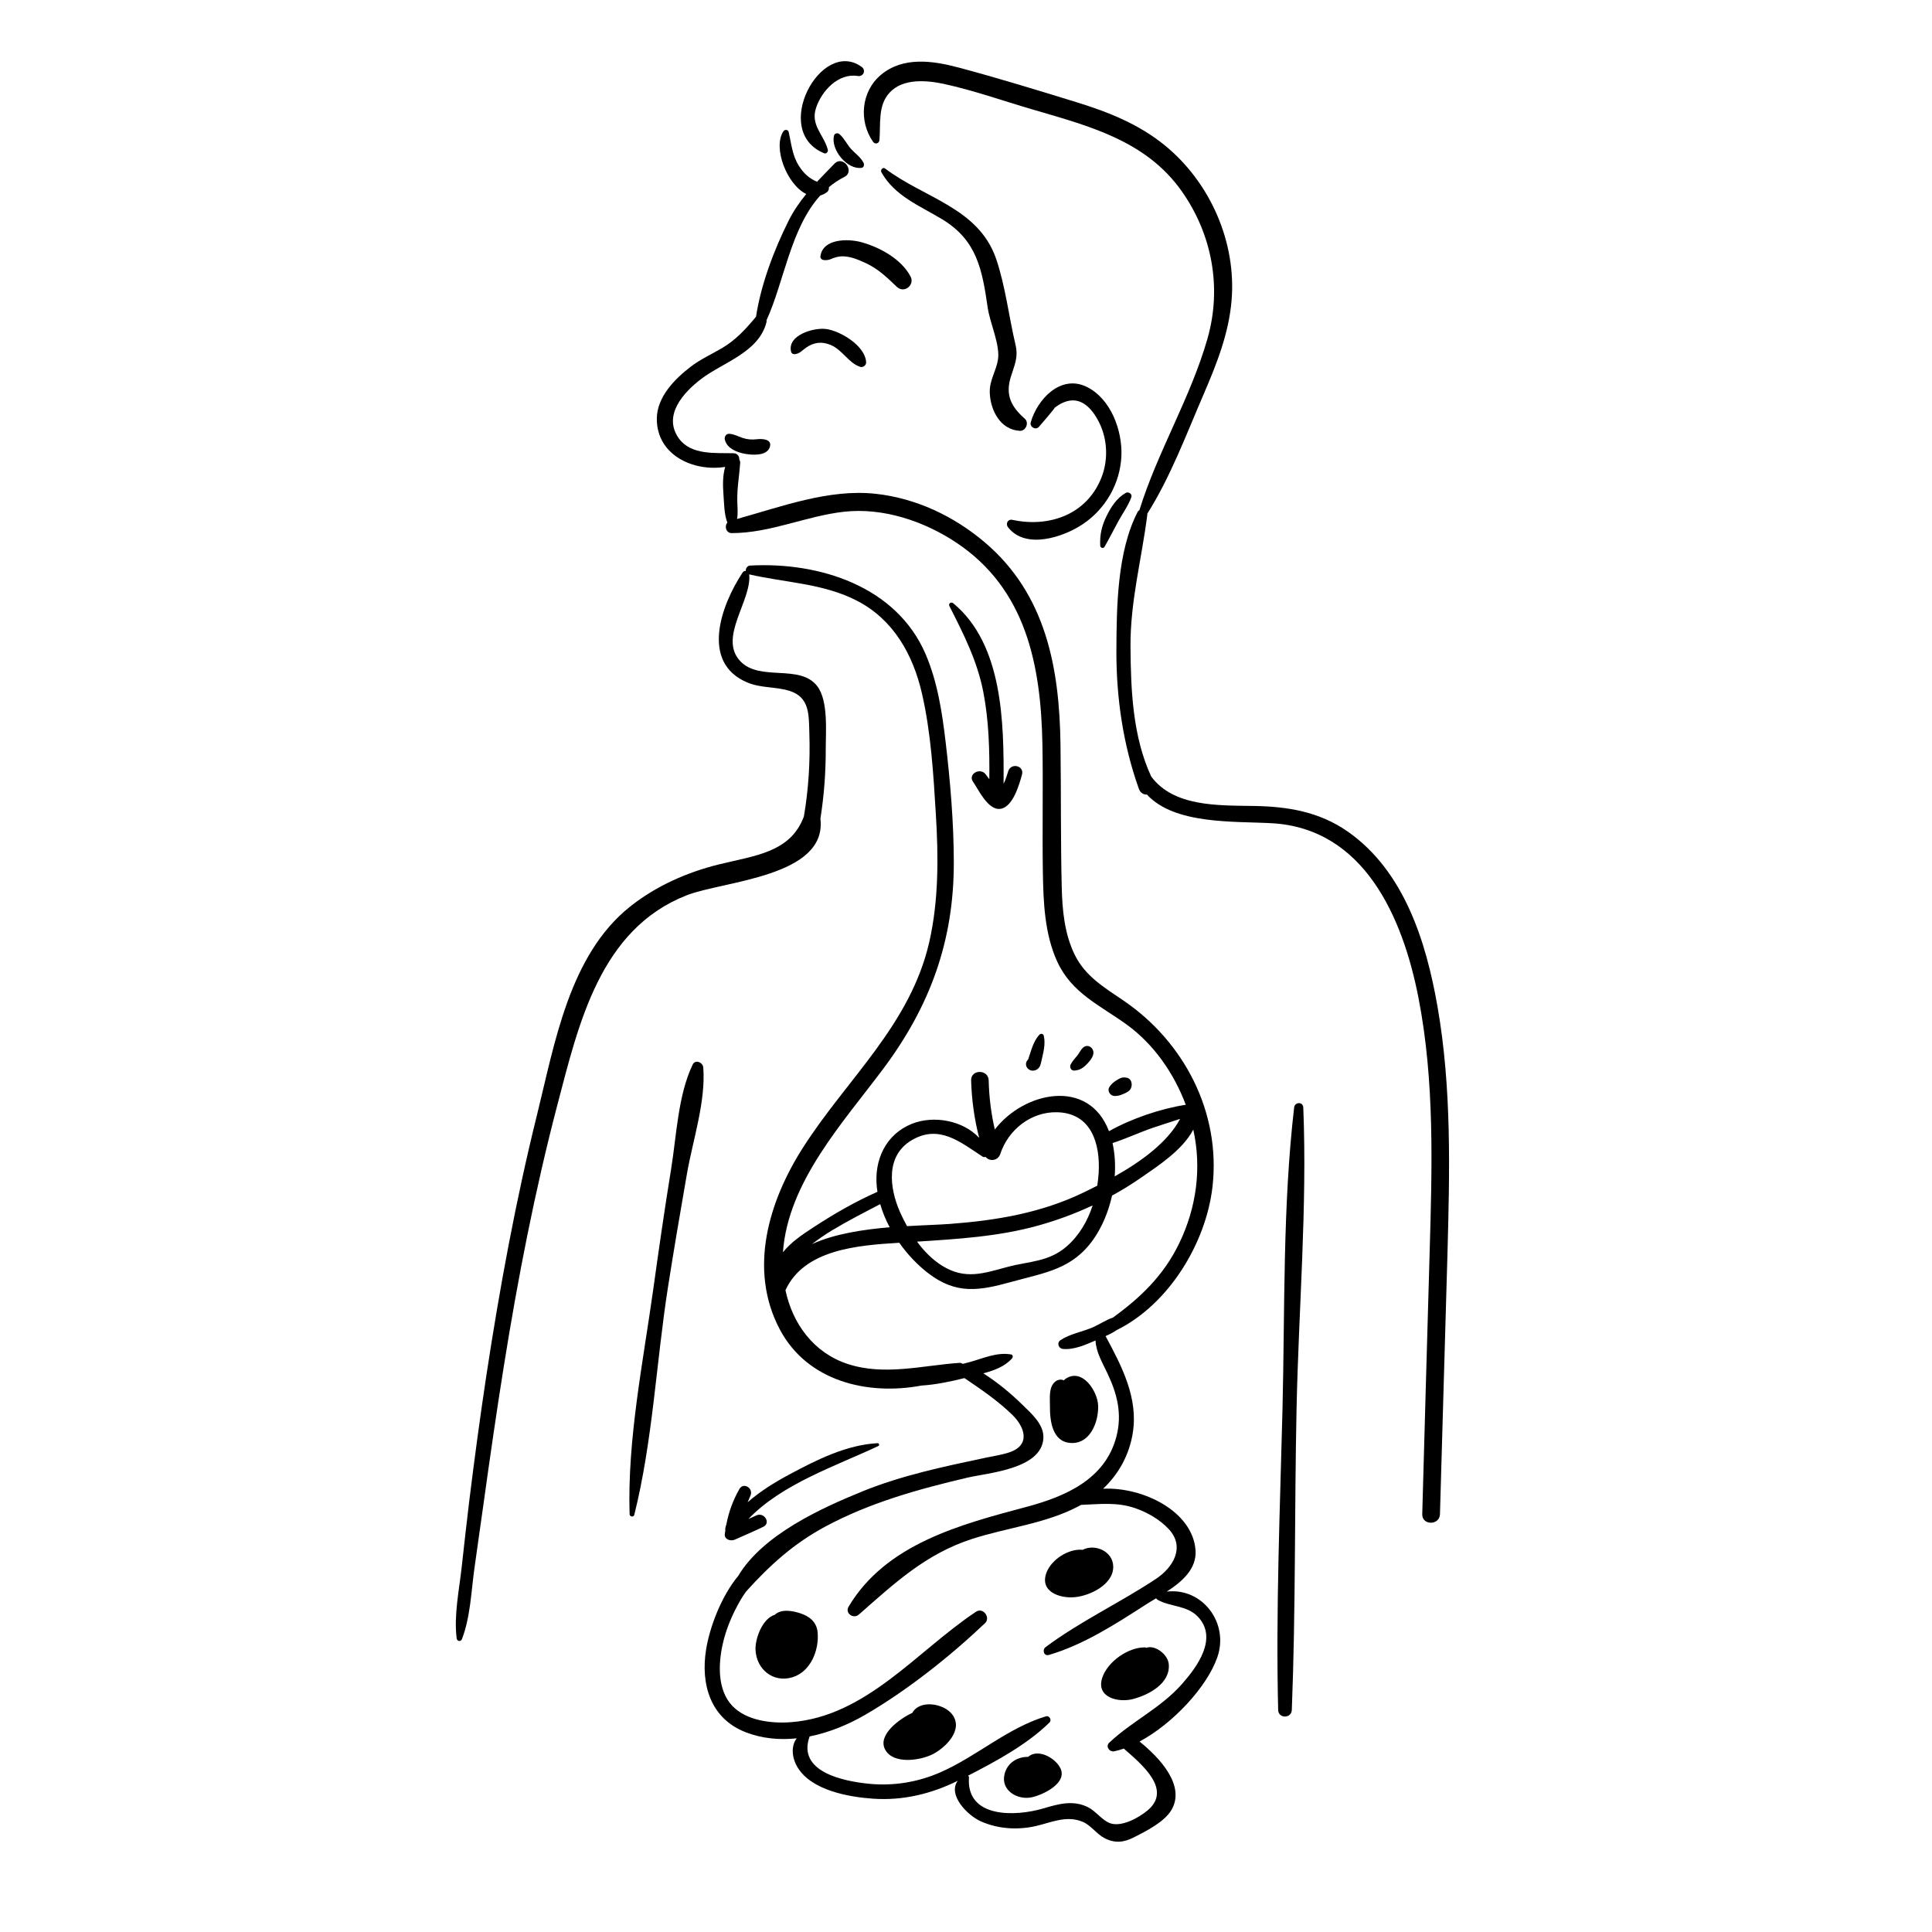 <?xml version="1.0" encoding="utf-8"?>
<!-- Generator: Adobe Illustrator 24.1.1, SVG Export Plug-In . SVG Version: 6.00 Build 0)  -->
<svg version="1.1" id="Capa_1" xmlns="http://www.w3.org/2000/svg" xmlns:xlink="http://www.w3.org/1999/xlink" x="0px" y="0px"
	 viewBox="0 0 390.45 390.45" style="enable-background:new 0 0 390.45 390.45;" xml:space="preserve">
<g>
	<path d="M235.79,321.66c3.16-2.05,6.11-4.63,5.82-8.41c-0.61-7.88-10.71-12.78-18.68-12.38c3.14-2.96,5.28-6.8,6-11.27
		c1.14-7.08-2.23-13.51-5.5-19.58c0.77-0.34,1.55-0.72,2.22-1.2c10.62-5.24,18.09-17.65,19.39-28.98c1.71-14.98-5.7-29.28-18-37.64
		c-3.84-2.61-7.67-4.87-9.81-9.18c-2.11-4.25-2.55-9.13-2.66-13.79c-0.23-9.59-0.12-19.19-0.25-28.79
		c-0.21-15.48-2.94-30.37-15.33-40.86c-6.23-5.28-13.89-8.91-22.06-9.79c-9.36-1.02-18.99,2.59-27.97,5.09
		c0.21-1.18,0.06-2.47,0.04-3.68c-0.05-2.62,0.41-5.05,0.59-7.63c0.02-0.27-0.06-0.5-0.19-0.69c0.05-0.61-0.33-1.25-1.12-1.28
		c-3.66-0.1-8.63,0.44-11.1-3.02c-3.28-4.6,0.92-9.27,4.56-12.02c4.46-3.37,11.58-5.35,13.15-11.4c0.04-0.15,0.04-0.29,0.02-0.44
		c3.54-7.72,4.86-18.6,10.86-25.21c0.46-0.13,0.92-0.35,1.37-0.69c0.29-0.22,0.44-0.64,0.37-0.99c0.95-0.8,1.99-1.5,3.16-2.09
		c2.15-1.08-0.28-4.47-2.04-2.65c-1.21,1.26-2.39,2.44-3.51,3.64c-1.55-0.64-2.75-1.72-3.72-3.3c-1.31-2.13-1.47-4.39-2.01-6.76
		c-0.12-0.52-0.8-0.53-1.07-0.14c-2.19,3.28,0.7,10.78,4.62,12.68c-1.35,1.65-2.58,3.41-3.62,5.5c-2.92,5.87-5.54,12.78-6.53,19.3
		c-2.07,2.48-4.05,4.68-6.89,6.35c-2.12,1.25-4.34,2.24-6.31,3.75c-3.25,2.48-6.85,6.16-6.85,10.54
		c-0.01,7.32,7.37,10.73,13.82,9.71c-0.53,1.77-0.49,3.76-0.35,5.58c0.13,1.67,0.12,3.98,0.79,5.69c-0.65,0.71-0.27,2.12,0.89,2.11
		c7.83-0.01,14.99-3.46,22.7-4.32c7.84-0.87,16.07,1.87,22.57,6.17c14.26,9.43,17.21,24.92,17.51,40.86
		c0.16,8.62-0.05,17.25,0.09,25.87c0.1,6.02,0.35,12.43,2.89,17.99c2.93,6.41,8.61,8.82,14.01,12.72
		c5.51,3.99,9.59,9.86,11.98,16.24c-5.14,0.8-10.96,2.79-15.52,5.34c-4.12-10.86-17.22-7.97-23.07-0.34
		c-0.75-3.24-1.16-6.51-1.24-9.92c-0.05-2.28-3.62-2.29-3.55,0c0.12,3.98,0.65,7.82,1.63,11.61c-3.28-3.53-9.17-4.6-13.58-2.85
		c-5.3,2.11-7.68,7.32-7.11,12.79c0.03,0.32,0.08,0.64,0.13,0.96c-4.53,2-8.89,4.53-13.02,7.23c-2.18,1.42-4.46,2.96-6.08,4.99
		c1.01-14.22,12.14-26.19,20.33-37.16c9.41-12.61,14.22-25.77,14.2-41.61c-0.01-8.07-0.7-16.24-1.64-24.25
		c-0.71-6.07-1.65-12.27-4.08-17.91c-5.9-13.67-21.47-18.62-35.44-17.85c-0.59,0.03-0.93,0.59-0.87,1.08
		c-0.24-0.02-0.49,0.07-0.66,0.34c-4.39,6.63-8.55,18.23,0.97,22.21c2.79,1.17,5.69,0.81,8.51,1.69c4.14,1.3,3.9,4.89,4.02,8.69
		c0.18,5.56-0.16,11.21-1.11,16.7c-2.7,7.27-9.84,7.88-17.07,9.66c-6.5,1.59-12.84,4.39-18.1,8.59
		c-12.24,9.77-15.19,27.63-18.74,41.95c-4.33,17.45-7.58,35.14-10.28,52.91c-1.27,8.4-2.4,16.82-3.44,25.25
		c-0.55,4.46-1.03,8.93-1.53,13.39c-0.52,4.67-1.59,9.67-1.01,14.35c0.08,0.61,0.84,0.74,1.07,0.14c1.69-4.39,1.86-9.5,2.5-14.15
		c0.61-4.45,1.26-8.9,1.88-13.34c1.28-9.23,2.61-18.45,4.08-27.65c2.83-17.74,6.26-35.39,10.81-52.77
		c4.31-16.43,8.63-35.55,26.16-42.41c7.43-2.91,28.42-3.7,27.01-15.49c0.74-4.65,1.09-9.36,1.08-14.07
		c-0.01-3.42,0.56-9.79-1.75-12.74c-3.54-4.52-11.59-0.81-15.54-5.03c-4.46-4.76,2.36-12.2,1.82-17.52
		c7.35,1.7,14.91,1.79,21.77,5.32c7.38,3.81,11.33,10.87,13.14,18.74c1.82,7.88,2.32,16.33,2.81,24.38
		c0.53,8.58,0.59,17.49-1.34,25.91c-3.85,16.74-16.58,27.54-25.48,41.45c-6.96,10.87-11.14,24.68-4.7,36.82
		c5.54,10.43,17.65,13.37,28.6,11.32c2.94-0.19,5.84-0.8,8.7-1.51c3.39,2.29,6.72,4.56,9.67,7.42c2.52,2.45,3.79,6.13-0.63,7.6
		c-1.54,0.51-3.2,0.74-4.79,1.08c-8.43,1.79-16.87,3.54-24.88,6.8c-8.18,3.34-20.08,8.69-25.1,17.09
		c-3.48,4.2-5.77,10.44-6.48,14.86c-1.14,7.06,0.9,13.96,7.98,16.71c3.34,1.3,6.85,1.61,10.33,1.24c-1.24,1.64-0.94,4.09,0.24,5.97
		c2.86,4.58,10.31,5.89,15.19,6.23c5.99,0.42,11.78-0.97,17.12-3.62c-2.08,2.81,1.89,6.97,4.69,8.21c3.42,1.52,7.32,1.77,10.95,0.97
		c3.2-0.71,6.29-2.29,9.65-0.87c1.58,0.67,2.78,2.44,4.33,3.26c2.09,1.1,3.9,0.92,5.96-0.13c2.42-1.23,6.13-3.08,7.58-5.5
		c2.94-4.91-2.27-10.52-6.42-13.87c6.73-3.61,13.62-11.01,15.72-17.04C248.44,327.97,242.97,320.8,235.79,321.66z M233.05,227.9
		c1.8-0.62,3.64-1.16,5.45-1.78c-2.56,4.8-7.97,8.67-13.22,11.62c0.17-2.3,0.03-4.59-0.44-6.73
		C227.61,230.11,230.29,228.85,233.05,227.9z M184.27,230.42c5.53-3.25,9.83,0.4,14.26,3.3c0.24,0.16,0.46,0.16,0.65,0.08
		c0.81,1,2.51,0.81,2.97-0.58c1.61-4.89,6.19-8.55,11.46-8.44c6.99,0.15,8.76,6.42,8.43,12.22c-0.05,0.88-0.16,1.76-0.29,2.63
		c-0.94,0.48-1.84,0.92-2.7,1.34c-8.6,4.16-17.62,5.67-27.07,6.38c-2.27,0.17-5.31,0.25-8.67,0.45c-0.54-0.97-1.03-1.96-1.46-2.93
		C179.76,240.06,178.93,233.56,184.27,230.42z M220.82,243.61c-1.02,3.14-2.69,6.04-5.21,8.25c-3.64,3.2-7.63,3.01-12,4.18
		c-4.82,1.29-8.54,2.65-13.19-0.23c-1.96-1.21-3.66-2.94-5.09-4.88c8.2-0.53,16.46-1.02,24.41-3.23
		C213.53,246.65,217.25,245.28,220.82,243.61z M168.1,248.68c3.19-1.93,6.5-3.61,9.79-5.33c0.46,1.6,1.11,3.17,1.91,4.68
		c-5.41,0.45-11.2,1.34-15.71,3.4C165.37,250.47,166.68,249.53,168.1,248.68z M238.87,340.34c-4.31,4.88-10.09,7.5-14.7,11.85
		c-0.8,0.76,0.05,1.93,1.01,1.74c0.63-0.13,1.28-0.32,1.93-0.55c3.67,3.21,9.83,8.28,4.82,12.49c-1.77,1.49-5.32,3.45-7.63,2.58
		c-1.56-0.58-2.86-2.44-4.4-3.21c-3-1.51-5.96-0.68-9.02,0.23c-5.67,1.68-15.61,2.02-15.06-6.23c0.01-0.16-0.07-0.29-0.17-0.39
		c5.7-2.92,11.99-6.35,16.44-10.73c0.52-0.52-0.01-1.47-0.73-1.25c-7.69,2.32-13.95,8.07-21.27,11.29
		c-4.56,2.01-9.55,2.83-14.52,2.33c-5.03-0.51-14.52-2.36-11.96-9.53c0-0.01,0-0.02,0.01-0.03c3.97-0.8,7.83-2.4,11.26-4.39
		c8.44-4.9,17.13-11.8,24.18-18.49c1.2-1.14-0.38-3.27-1.8-2.33c-11.9,7.89-22.19,21.2-37.46,22.33c-3.9,0.29-8.95-0.29-11.81-3.31
		c-3-3.17-2.83-8.31-1.98-12.27c0.69-3.21,2-6.26,3.64-9.1c0.35-0.6,0.73-1.17,1.14-1.74c4.72-5.23,9.56-9.66,16.03-13.13
		c9.03-4.84,18.76-7.54,28.68-9.87c4.18-0.98,14.95-1.71,15.36-7.92c0.19-2.82-2.42-5.03-4.23-6.81c-2.39-2.34-5.05-4.54-7.91-6.35
		c2.18-0.58,4.35-1.36,5.82-3.04c0.21-0.24,0.17-0.72-0.21-0.78c-2.88-0.5-5.59,0.78-8.35,1.54c-0.47,0.13-0.95,0.24-1.43,0.37
		c-0.17-0.14-0.39-0.22-0.63-0.21c-7.53,0.52-15.17,2.66-22.59,0.23c-6.88-2.25-11.15-8.12-12.59-14.91
		c3.76-8.19,14.43-9.08,23-9.59c1.65,2.34,3.63,4.43,5.76,6.08c5.73,4.46,10.43,3.62,16.96,1.81c6.73-1.87,12.3-2.51,16.59-8.69
		c1.71-2.47,2.98-5.52,3.69-8.73c1.95-1.07,3.85-2.23,5.68-3.5c3.57-2.47,8.56-5.68,10.74-9.84c1.72,7.77,0.65,15.74-2.83,22.95
		c-3.15,6.54-7.87,11.03-13.43,15.05c-1.38,0.46-2.74,1.38-3.98,1.93c-2.12,0.93-4.64,1.33-6.57,2.6c-0.83,0.55-0.46,1.71,0.49,1.8
		c2.19,0.2,4.52-0.83,6.56-1.71c0.12,2.32,1.28,4.27,2.36,6.53c2,4.18,3.08,8.29,1.85,12.94c-2.27,8.62-10.36,12.08-18.21,14.17
		c-13.23,3.53-28.33,7.45-35.9,20.15c-0.79,1.33,0.98,2.56,2.07,1.6c7.2-6.32,13.48-12.23,22.84-15.27
		c7.18-2.33,14.89-3.08,21.64-6.66c0.15-0.08,0.28-0.16,0.43-0.24c3.76-0.14,7.26-0.61,10.95,0.67c2.5,0.87,5.01,2.31,6.81,4.27
		c3.3,3.59,0.88,7.68-2.6,10c-7.25,4.82-15.38,8.61-22.33,13.81c-0.73,0.55-0.35,1.87,0.66,1.58c6.97-2.03,13.45-6.22,19.51-10.12
		c0.66-0.43,1.41-0.87,2.18-1.33c0.05,0.12,0.14,0.22,0.27,0.29c2.55,1.46,5.9,1.11,8.1,3.37
		C246.28,331.06,241.87,336.94,238.87,340.34z"/>
	<path d="M290.51,203.4c-2.29-13.08-6.72-27.36-18.13-35.34c-5.78-4.04-12.19-5.08-19.12-5.18c-7.28-0.11-16.08,0.13-20.6-5.94
		c-3.74-8.05-4.13-17.48-4.19-26.21c-0.07-9.2,2.27-17.74,3.4-26.74c0.01-0.06-0.01-0.11-0.01-0.17
		c4.67-7.38,7.91-16.08,11.36-24.07c2.63-6.11,5.1-12.28,5.67-18.97c1.02-11.82-4.32-23.92-13.47-31.39
		c-5.26-4.29-11.39-6.74-17.82-8.72c-7.92-2.44-15.9-4.9-23.91-7.03c-5.18-1.38-11.16-2.26-15.64,1.47
		c-4.02,3.35-4.55,9.35-1.6,13.56c0.4,0.57,1.22,0.34,1.28-0.35c0.28-3.23-0.37-7,2.06-9.61c2.73-2.94,7.53-2.49,11.02-1.74
		c5.97,1.3,11.85,3.39,17.72,5.11c11.42,3.35,23,6.27,30.24,16.49c6.2,8.74,8.2,19.55,5.26,29.86
		c-3.42,11.98-10.09,22.82-13.76,34.67c-0.14,0.08-0.27,0.19-0.35,0.34c-4.15,8.02-4.26,19.21-4.3,28.03
		c-0.04,9.46,1.35,19.03,4.54,27.94c0.31,0.86,0.97,1.19,1.63,1.17c5.64,6.11,17.66,5.36,25.25,5.79
		c18.72,1.06,26.47,19.16,29.61,35.19c3.33,17.01,2.76,34.49,2.27,51.72c-0.5,17.58-1.01,35.15-1.49,52.73
		c-0.06,2.3,3.51,2.3,3.58,0c0.52-17.58,1.02-35.15,1.52-52.73C292.98,236.64,293.39,219.87,290.51,203.4z"/>
	<path d="M261.54,223.83c-2.33,20.03-1.86,40.71-2.35,60.86c-0.5,20.24-1.37,40.63-0.88,60.88c0.04,1.78,2.69,1.78,2.76,0
		c0.8-20.26,0.53-40.6,0.96-60.88c0.42-20.18,2.17-40.69,1.36-60.86C263.34,222.61,261.67,222.67,261.54,223.83z"/>
	<path d="M139.98,215.16c-2.97,6.2-3.26,14.41-4.36,21.17c-1.3,8-2.46,16.01-3.57,24.03c-2.08,14.93-5.28,30.55-4.81,45.65
		c0.02,0.53,0.81,0.67,0.95,0.13c3.72-14.91,4.43-30.79,6.8-45.97c1.2-7.66,2.51-15.32,3.84-22.96c1.18-6.76,3.83-14.62,3.3-21.47
		C142.05,214.7,140.51,214.03,139.98,215.16z"/>
	<path d="M216.4,291.62c3.96,0.23,5.65-4.32,5.53-7.58c-0.11-2.86-3.19-7.67-6.58-5.39c-0.13,0.09-0.24,0.19-0.34,0.31
		c-0.55-0.24-1.2-0.18-1.74,0.25c-1.4,1.12-1.06,3.43-1.08,4.99C212.17,287.11,212.64,291.41,216.4,291.62z"/>
	<path d="M161.76,326.05c-1.66-0.55-3.86-0.93-5.18,0.29c-2.52,0.77-4,4.85-3.89,7.11c0.19,3.91,3.54,6.68,7.42,5.53
		c3.73-1.11,5.46-5.49,5.13-9.1C165.04,327.82,163.63,326.66,161.76,326.05z"/>
	<path d="M217.24,322.78c3.05-0.29,7.8-2.56,7.74-6.19c-0.05-3.1-3.7-4.66-6.18-3.38c-2.87-0.28-6.24,1.94-7.27,4.51
		C209.98,321.61,214.09,323.09,217.24,322.78z"/>
	<path d="M184.38,346.16c-2.6,1.2-7.04,4.44-5.52,7.38c1.6,3.09,7.04,2.25,9.52,1.04c2.68-1.31,6.47-5.03,4.02-8.15
		C190.68,344.23,185.87,343.45,184.38,346.16z"/>
	<path d="M231.67,333.02c-0.08-0.06-0.17-0.09-0.27-0.09c-3.4-0.03-7.5,2.83-8.62,6.08c-1.39,4.07,3.28,5.15,6.23,4.35
		c3.18-0.85,7.49-3.12,7.2-6.98C236.07,334.32,233.35,332.35,231.67,333.02z"/>
	<path d="M207.77,355.06c-2.13-0.03-4.2,1.17-4.76,3.51c-0.8,3.31,2.68,5.29,5.54,4.65c2.37-0.53,7.38-2.96,5.67-6.03
		C213.08,355.15,209.71,353.34,207.77,355.06z"/>
	<path d="M192.63,121.9c-0.42-0.34-1.01,0.08-0.76,0.58c2.88,5.67,5.63,11.08,6.86,17.4c1.12,5.79,1.27,11.71,1.21,17.6
		c-0.24-0.32-0.48-0.65-0.72-0.97c-1.12-1.51-3.69-0.06-2.56,1.5c1.05,1.47,3.02,5.86,5.56,5.45c2.51-0.4,3.78-4.95,4.32-6.9
		c0.5-1.8-2.14-2.47-2.76-0.76c-0.22,0.59-0.51,1.77-0.96,2.61C202.9,145.98,202.68,130.2,192.63,121.9z"/>
	<path d="M152.95,88.77c-1.01,0.12-1.95,0.05-2.91-0.28c-0.91-0.31-1.7-0.77-2.68-0.82c-0.62-0.03-1.01,0.61-0.88,1.16
		c0.42,1.79,2.42,2.58,4.06,2.88c1.43,0.26,4.36,0.49,5.01-1.28C156.17,88.73,154.04,88.63,152.95,88.77z"/>
	<path d="M166.95,66.49c-2.48-0.33-7.91,1.24-7.07,4.6c0.1,0.38,0.48,0.54,0.84,0.48c0.97-0.17,1.34-0.71,2.13-1.27
		c1.62-1.15,3.24-1.34,5.06-0.57c2.37,1,3.6,3.66,5.94,4.41c0.57,0.18,1.21-0.31,1.19-0.9C174.93,69.97,169.95,66.9,166.95,66.49z"
		/>
	<path d="M204.6,105.06c-0.94-0.2-1.42,0.81-0.88,1.5c3.53,4.54,11.16,2.04,15.17-0.67c4.57-3.08,7.49-8.2,7.74-13.71
		c0.23-5.12-2.12-11.66-7.08-14.03c-5.19-2.48-9.89,2.49-11.24,7.19c-0.27,0.92,0.96,1.66,1.63,0.95c0.22-0.23,3.69-4.28,3.13-3.83
		c4.68-3.64,7.59-0.08,9.12,3.04c1.63,3.34,1.78,7.42,0.47,10.85C219.76,103.98,212.04,106.67,204.6,105.06z"/>
	<path d="M209.36,216.24c0.73-0.32,0.92-0.94,1.07-1.66c0.38-1.73,0.93-3.52,0.51-5.28c-0.09-0.37-0.59-0.49-0.85-0.22
		c-1.31,1.38-1.68,3.29-2.31,5.04c-0.48,0.43-0.63,1.21-0.09,1.8C208.13,216.39,208.78,216.5,209.36,216.24z"/>
	<path d="M219.46,215.25c0.59-0.57,1.36-1.43,1.5-2.26c0.2-1.21-1.14-2.16-2.12-1.23c-0.49,0.47-0.76,1.15-1.21,1.67
		c-0.48,0.56-0.91,1.04-1.25,1.69c-0.27,0.52,0.05,1.27,0.71,1.24C218.07,216.31,218.76,215.93,219.46,215.25z"/>
	<path d="M225.26,221.5c0.66,0.01,1.2-0.16,1.8-0.43c0.58-0.26,1.23-0.52,1.5-1.14c0.34-0.78,0.15-1.94-0.87-2.13
		c-0.48-0.09-0.9-0.09-1.35,0.13c-0.26,0.13-0.51,0.28-0.75,0.43c-0.57,0.35-1.02,0.75-1.38,1.31
		C223.7,220.47,224.37,221.48,225.26,221.5z"/>
	<path d="M148.47,311.17c1.94-0.86,3.88-1.69,5.79-2.61c1.58-0.76,0.2-2.99-1.36-2.32c-0.56,0.24-1.11,0.5-1.66,0.75
		c6.83-7.13,17.68-10.71,26.28-14.76c0.27-0.13,0.14-0.58-0.15-0.57c-6.3,0.33-12.33,3.37-17.8,6.3c-3.07,1.64-5.94,3.43-8.47,5.64
		c0.18-0.44,0.37-0.88,0.56-1.33c0.67-1.5-1.41-2.81-2.25-1.32c-1.29,2.3-2.13,4.6-2.61,7.11c-0.06,0.2-0.12,0.39-0.18,0.59
		c-0.06,0.22-0.06,0.42-0.03,0.6c-0.04,0.26-0.08,0.51-0.11,0.78C146.35,311.13,147.68,311.52,148.47,311.17z"/>
	<path d="M165.8,51.84c-0.05,0.41,0.37,0.7,0.72,0.72c1.25,0.1,1.4-0.35,2.71-0.64c1.93-0.43,3.95,0.43,5.67,1.22
		c2.59,1.19,4.33,2.91,6.36,4.84c1.45,1.39,3.68-0.36,2.75-2.12c-1.88-3.55-6.28-5.93-10.03-6.94
		C171.3,48.21,166.23,48.22,165.8,51.84z"/>
	<path d="M172.02,30.13c-0.84-0.93-1.41-2.18-2.35-3.01c-0.36-0.32-1-0.22-1.12,0.3c-0.7,2.84,2.68,6.93,5.58,6.5
		c0.46-0.07,0.57-0.64,0.4-0.99C173.95,31.76,172.89,31.08,172.02,30.13z"/>
	<path d="M205.22,69.62c-1.33-5.61-2.04-11.85-3.9-17.29c-3.55-10.35-14.54-12.27-22.45-18.28c-0.46-0.35-0.99,0.31-0.75,0.75
		c2.71,4.83,7.69,6.74,12.25,9.49c7.12,4.29,8.13,10.27,9.25,17.93c0.45,3.09,2.55,7.51,2.06,10.5c-0.39,2.35-1.74,4.15-1.65,6.66
		c0.14,3.63,2.18,7.47,6.07,7.69c1.21,0.07,1.93-1.64,1.01-2.45c-2.68-2.36-3.94-4.66-2.88-8.28
		C204.99,73.8,205.86,72.3,205.22,69.62z"/>
	<path d="M223.62,104.31c-0.98,2.01-1.37,3.78-1.27,5.96c0.02,0.45,0.63,0.66,0.87,0.24c0.98-1.7,1.85-3.45,2.8-5.18
		c0.88-1.61,1.98-3.11,2.62-4.84c0.24-0.66-0.59-1.19-1.14-0.87C225.69,100.65,224.52,102.47,223.62,104.31z"/>
	<path d="M166.58,30.98c0.43,0.17,0.82-0.33,0.72-0.72c-0.79-3.03-3.53-4.92-2.39-8.42c1.12-3.45,4.5-7.12,8.44-6.48
		c1.14,0.19,1.74-1.16,0.78-1.85C165.89,7.55,155.68,26.58,166.58,30.98z"/>
</g>
</svg>
